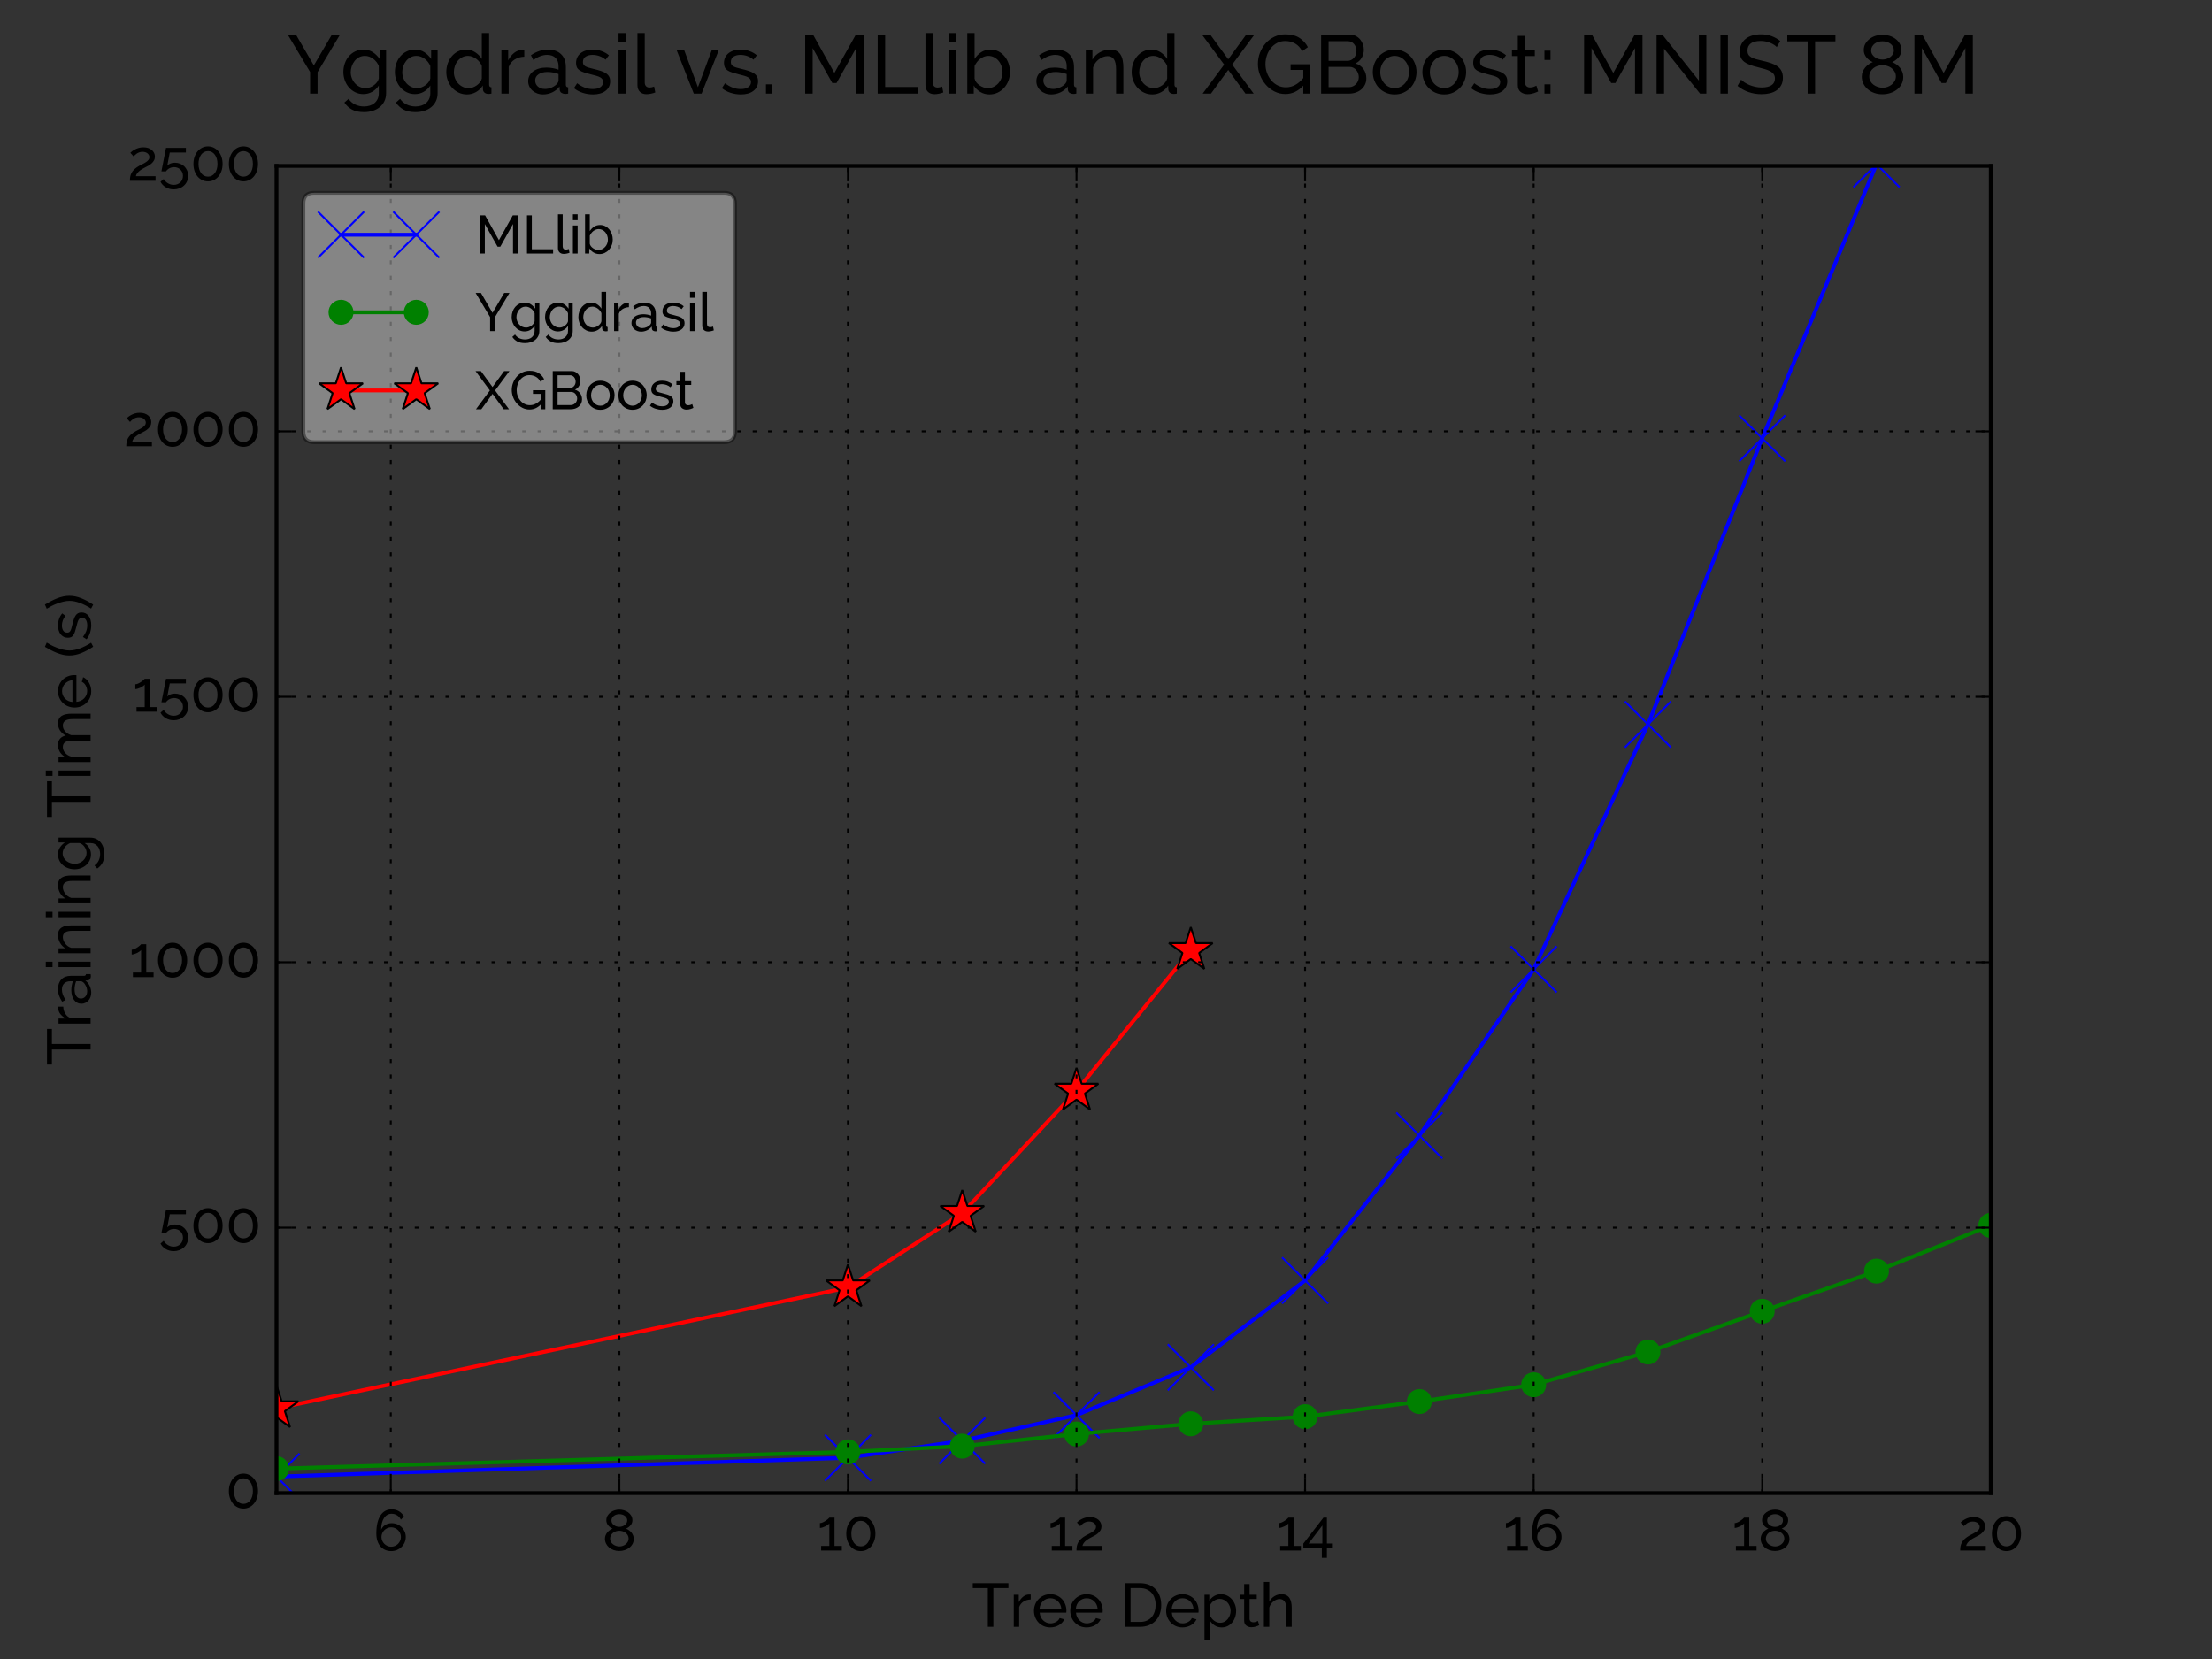 <?xml version="1.0" encoding="utf-8" standalone="no"?>
<!DOCTYPE svg PUBLIC "-//W3C//DTD SVG 1.1//EN"
  "http://www.w3.org/Graphics/SVG/1.1/DTD/svg11.dtd">
<!-- Created with matplotlib (http://matplotlib.org/) -->
<svg height="432pt" version="1.1" viewBox="0 0 576 432" width="576pt" xmlns="http://www.w3.org/2000/svg" xmlns:xlink="http://www.w3.org/1999/xlink">
 <rect x="0" y="0" width="576" height="432" fill="#333333" stroke="none"/>
 <defs>
  <style type="text/css">
*{stroke-linecap:butt;stroke-linejoin:round;stroke-miterlimit:100000;}
  </style>
 </defs>
 <g id="figure_1">
  <g id="patch_1">
   <path d="M 0 432 
L 576 432 
L 576 0 
L 0 0 
L 0 432 
z
" style="fill:none;"/>
  </g>
  <g id="axes_1">
   <g id="patch_2">
    <path d="M 72 388.8 
L 518.4 388.8 
L 518.4 43.2 
L 72 43.2 
L 72 388.8 
z
" style="fill:none;"/>
   </g>
   <g id="line2d_1">
    <path clip-path="url(#p53e70dd095)" d="M 72 384.502 
L 220.8 379.606 
L 250.56 375.155 
L 280.32 368.493 
L 310.08 356.044 
L 339.84 333.433 
L 369.6 295.694 
L 399.36 252.402 
L 429.12 188.638 
L 458.88 114.138 
L 488.64 42.746 
" style="fill:none;stroke:#0000ff;stroke-linecap:square;"/>
    <defs>
     <path d="M -6 6 
L 6 -6 
M -6 -6 
L 6 6 
" id="mfe28ef04a7" style="stroke:#0000ff;stroke-width:0.5;"/>
    </defs>
    <g clip-path="url(#p53e70dd095)">
     <use style="fill:#0000ff;stroke:#0000ff;stroke-width:0.5;" x="72.0" xlink:href="#mfe28ef04a7" y="384.502"/>
     <use style="fill:#0000ff;stroke:#0000ff;stroke-width:0.5;" x="220.8" xlink:href="#mfe28ef04a7" y="379.606"/>
     <use style="fill:#0000ff;stroke:#0000ff;stroke-width:0.5;" x="250.56" xlink:href="#mfe28ef04a7" y="375.155"/>
     <use style="fill:#0000ff;stroke:#0000ff;stroke-width:0.5;" x="280.32" xlink:href="#mfe28ef04a7" y="368.493"/>
     <use style="fill:#0000ff;stroke:#0000ff;stroke-width:0.5;" x="310.08" xlink:href="#mfe28ef04a7" y="356.044"/>
     <use style="fill:#0000ff;stroke:#0000ff;stroke-width:0.5;" x="339.84" xlink:href="#mfe28ef04a7" y="333.433"/>
     <use style="fill:#0000ff;stroke:#0000ff;stroke-width:0.5;" x="369.6" xlink:href="#mfe28ef04a7" y="295.694"/>
     <use style="fill:#0000ff;stroke:#0000ff;stroke-width:0.5;" x="399.36" xlink:href="#mfe28ef04a7" y="252.402"/>
     <use style="fill:#0000ff;stroke:#0000ff;stroke-width:0.5;" x="429.12" xlink:href="#mfe28ef04a7" y="188.638"/>
     <use style="fill:#0000ff;stroke:#0000ff;stroke-width:0.5;" x="458.88" xlink:href="#mfe28ef04a7" y="114.138"/>
     <use style="fill:#0000ff;stroke:#0000ff;stroke-width:0.5;" x="488.64" xlink:href="#mfe28ef04a7" y="42.746"/>
    </g>
   </g>
   <g id="line2d_2">
    <path clip-path="url(#p53e70dd095)" d="M 72 382.432 
L 220.8 378.076 
L 250.56 376.578 
L 280.32 373.415 
L 310.08 370.76 
L 339.84 368.894 
L 369.6 364.96 
L 399.36 360.59 
L 429.12 352.051 
L 458.88 341.443 
L 488.64 330.996 
L 518.4 319.087 
" style="fill:none;stroke:#008000;stroke-linecap:square;"/>
    <defs>
     <path d="M 0 3 
C 0.796 3 1.559 2.684 2.121 2.121 
C 2.684 1.559 3 0.796 3 0 
C 3 -0.796 2.684 -1.559 2.121 -2.121 
C 1.559 -2.684 0.796 -3 0 -3 
C -0.796 -3 -1.559 -2.684 -2.121 -2.121 
C -2.684 -1.559 -3 -0.796 -3 0 
C -3 0.796 -2.684 1.559 -2.121 2.121 
C -1.559 2.684 -0.796 3 0 3 
z
" id="m75955a13b2" style="stroke:#008000;stroke-width:0.5;"/>
    </defs>
    <g clip-path="url(#p53e70dd095)">
     <use style="fill:#008000;stroke:#008000;stroke-width:0.5;" x="72.0" xlink:href="#m75955a13b2" y="382.432"/>
     <use style="fill:#008000;stroke:#008000;stroke-width:0.5;" x="220.8" xlink:href="#m75955a13b2" y="378.076"/>
     <use style="fill:#008000;stroke:#008000;stroke-width:0.5;" x="250.56" xlink:href="#m75955a13b2" y="376.578"/>
     <use style="fill:#008000;stroke:#008000;stroke-width:0.5;" x="280.32" xlink:href="#m75955a13b2" y="373.415"/>
     <use style="fill:#008000;stroke:#008000;stroke-width:0.5;" x="310.08" xlink:href="#m75955a13b2" y="370.76"/>
     <use style="fill:#008000;stroke:#008000;stroke-width:0.5;" x="339.84" xlink:href="#m75955a13b2" y="368.894"/>
     <use style="fill:#008000;stroke:#008000;stroke-width:0.5;" x="369.6" xlink:href="#m75955a13b2" y="364.96"/>
     <use style="fill:#008000;stroke:#008000;stroke-width:0.5;" x="399.36" xlink:href="#m75955a13b2" y="360.59"/>
     <use style="fill:#008000;stroke:#008000;stroke-width:0.5;" x="429.12" xlink:href="#m75955a13b2" y="352.051"/>
     <use style="fill:#008000;stroke:#008000;stroke-width:0.5;" x="458.88" xlink:href="#m75955a13b2" y="341.443"/>
     <use style="fill:#008000;stroke:#008000;stroke-width:0.5;" x="488.64" xlink:href="#m75955a13b2" y="330.996"/>
     <use style="fill:#008000;stroke:#008000;stroke-width:0.5;" x="518.4" xlink:href="#m75955a13b2" y="319.087"/>
    </g>
   </g>
   <g id="line2d_3">
    <path clip-path="url(#p53e70dd095)" d="M 72 366.755 
L 220.8 335.276 
L 250.56 315.89 
L 280.32 284.058 
L 310.08 247.436 
" style="fill:none;stroke:#ff0000;stroke-linecap:square;"/>
    <defs>
     <path d="M 0 -6 
L -1.347 -1.854 
L -5.706 -1.854 
L -2.18 0.708 
L -3.527 4.854 
L -0 2.292 
L 3.527 4.854 
L 2.18 0.708 
L 5.706 -1.854 
L 1.347 -1.854 
z
" id="mca6dcd40a5" style="stroke:#000000;stroke-linejoin:bevel;stroke-width:0.5;"/>
    </defs>
    <g clip-path="url(#p53e70dd095)">
     <use style="fill:#ff0000;stroke:#000000;stroke-linejoin:bevel;stroke-width:0.5;" x="72.0" xlink:href="#mca6dcd40a5" y="366.755"/>
     <use style="fill:#ff0000;stroke:#000000;stroke-linejoin:bevel;stroke-width:0.5;" x="220.8" xlink:href="#mca6dcd40a5" y="335.276"/>
     <use style="fill:#ff0000;stroke:#000000;stroke-linejoin:bevel;stroke-width:0.5;" x="250.56" xlink:href="#mca6dcd40a5" y="315.89"/>
     <use style="fill:#ff0000;stroke:#000000;stroke-linejoin:bevel;stroke-width:0.5;" x="280.32" xlink:href="#mca6dcd40a5" y="284.058"/>
     <use style="fill:#ff0000;stroke:#000000;stroke-linejoin:bevel;stroke-width:0.5;" x="310.08" xlink:href="#mca6dcd40a5" y="247.436"/>
    </g>
   </g>
   <g id="patch_3">
    <path d="M 72 43.2 
L 518.4 43.2 
" style="fill:none;stroke:#000000;stroke-linecap:square;stroke-linejoin:miter;"/>
   </g>
   <g id="patch_4">
    <path d="M 518.4 388.8 
L 518.4 43.2 
" style="fill:none;stroke:#000000;stroke-linecap:square;stroke-linejoin:miter;"/>
   </g>
   <g id="patch_5">
    <path d="M 72 388.8 
L 518.4 388.8 
" style="fill:none;stroke:#000000;stroke-linecap:square;stroke-linejoin:miter;"/>
   </g>
   <g id="patch_6">
    <path d="M 72 388.8 
L 72 43.2 
" style="fill:none;stroke:#000000;stroke-linecap:square;stroke-linejoin:miter;"/>
   </g>
   <g id="matplotlib.axis_1">
    <g id="xtick_1">
     <g id="line2d_4">
      <path clip-path="url(#p53e70dd095)" d="M 101.76 388.8 
L 101.76 43.2 
" style="fill:none;stroke:#000000;stroke-dasharray:1,3;stroke-dashoffset:0.0;stroke-width:0.5;"/>
     </g>
     <g id="line2d_5">
      <defs>
       <path d="M 0 0 
L 0 -4 
" id="m639de5968c" style="stroke:#000000;stroke-width:0.5;"/>
      </defs>
      <g>
       <use style="stroke:#000000;stroke-width:0.5;" x="101.76" xlink:href="#m639de5968c" y="388.8"/>
      </g>
     </g>
     <g id="line2d_6">
      <defs>
       <path d="M 0 0 
L 0 4 
" id="m229c647f5f" style="stroke:#000000;stroke-width:0.5;"/>
      </defs>
      <g>
       <use style="stroke:#000000;stroke-width:0.5;" x="101.76" xlink:href="#m229c647f5f" y="43.2"/>
      </g>
     </g>
     <g id="text_1">
      <!-- 6 -->
      <defs>
       <path d="M 56.297 23.5 
Q 56.297 18.406 54.344 13.953 
Q 52.406 9.5 48.953 6.141 
Q 45.5 2.797 40.891 0.891 
Q 36.297 -1 30.906 -1 
Q 25.203 -1 20.453 1.094 
Q 15.703 3.203 12.297 7.141 
Q 8.906 11.094 7.047 16.75 
Q 5.203 22.406 5.203 29.594 
Q 5.203 40.094 7.094 47.938 
Q 9 55.797 12.5 61.047 
Q 16 66.297 20.891 68.891 
Q 25.797 71.5 31.797 71.5 
Q 38.703 71.5 44.344 68.203 
Q 50 64.906 53.203 58.906 
L 47.797 53.594 
Q 45.594 58.297 41.297 61.047 
Q 37 63.797 31.703 63.797 
Q 27.594 63.797 24.297 61.938 
Q 21 60.094 18.594 56.5 
Q 16.203 52.906 14.891 47.75 
Q 13.594 42.594 13.5 36 
Q 15.703 41.203 20.594 44.297 
Q 25.5 47.406 31.797 47.406 
Q 36.906 47.406 41.406 45.547 
Q 45.906 43.703 49.203 40.453 
Q 52.5 37.203 54.391 32.844 
Q 56.297 28.5 56.297 23.5 
M 31 6.594 
Q 34.406 6.594 37.5 7.938 
Q 40.594 9.297 42.891 11.594 
Q 45.203 13.906 46.547 16.953 
Q 47.906 20 47.906 23.5 
Q 47.906 26.906 46.547 30 
Q 45.203 33.094 42.891 35.344 
Q 40.594 37.594 37.5 38.938 
Q 34.406 40.297 31 40.297 
Q 27.5 40.297 24.453 38.938 
Q 21.406 37.594 19.094 35.344 
Q 16.797 33.094 15.438 30 
Q 14.094 26.906 14.094 23.5 
Q 14.094 20 15.438 16.953 
Q 16.797 13.906 19.094 11.594 
Q 21.406 9.297 24.453 7.938 
Q 27.5 6.594 31 6.594 
" id="Raleway-Medium-36"/>
      </defs>
      <g transform="translate(97.215 403.75)scale(0.15 -0.15)">
       <use xlink:href="#Raleway-Medium-36"/>
      </g>
     </g>
    </g>
    <g id="xtick_2">
     <g id="line2d_7">
      <path clip-path="url(#p53e70dd095)" d="M 161.28 388.8 
L 161.28 43.2 
" style="fill:none;stroke:#000000;stroke-dasharray:1,3;stroke-dashoffset:0.0;stroke-width:0.5;"/>
     </g>
     <g id="line2d_8">
      <g>
       <use style="stroke:#000000;stroke-width:0.5;" x="161.28" xlink:href="#m639de5968c" y="388.8"/>
      </g>
     </g>
     <g id="line2d_9">
      <g>
       <use style="stroke:#000000;stroke-width:0.5;" x="161.28" xlink:href="#m229c647f5f" y="43.2"/>
      </g>
     </g>
     <g id="text_2">
      <!-- 8 -->
      <defs>
       <path d="M 54.906 20.094 
Q 54.906 15.297 52.844 11.438 
Q 50.797 7.594 47.344 4.891 
Q 43.906 2.203 39.344 0.703 
Q 34.797 -0.797 29.703 -0.797 
Q 24.406 -0.797 19.844 0.844 
Q 15.297 2.5 12 5.344 
Q 8.703 8.203 6.797 12.094 
Q 4.906 16 4.906 20.5 
Q 4.906 23.797 6.094 26.594 
Q 7.297 29.406 9.141 31.594 
Q 11 33.797 13.391 35.438 
Q 15.797 37.094 18.203 38 
Q 16 38.906 14 40.344 
Q 12 41.797 10.5 43.641 
Q 9 45.5 8.141 47.703 
Q 7.297 49.906 7.297 52.406 
Q 7.297 56.906 9.344 60.344 
Q 11.406 63.797 14.656 66.188 
Q 17.906 68.594 21.906 69.797 
Q 25.906 71 29.906 71 
Q 33.906 71 37.953 69.797 
Q 42 68.594 45.25 66.25 
Q 48.5 63.906 50.547 60.453 
Q 52.594 57 52.594 52.5 
Q 52.594 47.5 49.297 43.703 
Q 46 39.906 41.5 38 
Q 44.203 36.906 46.641 35.203 
Q 49.094 33.5 50.891 31.25 
Q 52.703 29 53.797 26.203 
Q 54.906 23.406 54.906 20.094 
M 46 20.703 
Q 46 23.906 44.547 26.453 
Q 43.094 29 40.797 30.75 
Q 38.5 32.5 35.594 33.391 
Q 32.703 34.297 29.797 34.297 
Q 26.797 34.297 23.938 33.344 
Q 21.094 32.406 18.844 30.594 
Q 16.594 28.797 15.25 26.25 
Q 13.906 23.703 13.906 20.594 
Q 13.906 17.406 15.344 14.906 
Q 16.797 12.406 19.094 10.703 
Q 21.406 9 24.25 8.047 
Q 27.094 7.094 30 7.094 
Q 33 7.094 35.844 8.094 
Q 38.703 9.094 40.953 10.891 
Q 43.203 12.703 44.594 15.203 
Q 46 17.703 46 20.703 
M 16.203 52.094 
Q 16.203 49.406 17.453 47.344 
Q 18.703 45.297 20.703 43.891 
Q 22.703 42.5 25.094 41.797 
Q 27.5 41.094 29.906 41.094 
Q 32.297 41.094 34.688 41.844 
Q 37.094 42.594 39.094 44 
Q 41.094 45.406 42.344 47.5 
Q 43.594 49.594 43.594 52.297 
Q 43.594 54.797 42.438 56.797 
Q 41.297 58.797 39.391 60.188 
Q 37.5 61.594 35 62.344 
Q 32.5 63.094 29.797 63.094 
Q 27.094 63.094 24.641 62.344 
Q 22.203 61.594 20.344 60.141 
Q 18.5 58.703 17.344 56.641 
Q 16.203 54.594 16.203 52.094 
" id="Raleway-Medium-38"/>
      </defs>
      <g transform="translate(156.787 403.75)scale(0.15 -0.15)">
       <use xlink:href="#Raleway-Medium-38"/>
      </g>
     </g>
    </g>
    <g id="xtick_3">
     <g id="line2d_10">
      <path clip-path="url(#p53e70dd095)" d="M 220.8 388.8 
L 220.8 43.2 
" style="fill:none;stroke:#000000;stroke-dasharray:1,3;stroke-dashoffset:0.0;stroke-width:0.5;"/>
     </g>
     <g id="line2d_11">
      <g>
       <use style="stroke:#000000;stroke-width:0.5;" x="220.8" xlink:href="#m639de5968c" y="388.8"/>
      </g>
     </g>
     <g id="line2d_12">
      <g>
       <use style="stroke:#000000;stroke-width:0.5;" x="220.8" xlink:href="#m229c647f5f" y="43.2"/>
      </g>
     </g>
     <g id="text_3">
      <!-- 10 -->
      <defs>
       <path d="M 56.094 29.297 
Q 56.094 22.703 54.188 17.141 
Q 52.297 11.594 48.891 7.547 
Q 45.5 3.5 40.844 1.25 
Q 36.203 -1 30.797 -1 
Q 25.297 -1 20.641 1.25 
Q 16 3.5 12.641 7.547 
Q 9.297 11.594 7.391 17.141 
Q 5.5 22.703 5.5 29.297 
Q 5.5 35.906 7.391 41.453 
Q 9.297 47 12.641 51.047 
Q 16 55.094 20.641 57.391 
Q 25.297 59.703 30.797 59.703 
Q 36.203 59.703 40.844 57.391 
Q 45.5 55.094 48.891 51.047 
Q 52.297 47 54.188 41.453 
Q 56.094 35.906 56.094 29.297 
M 47.203 29.297 
Q 47.203 34.203 46 38.297 
Q 44.797 42.406 42.594 45.344 
Q 40.406 48.297 37.406 49.891 
Q 34.406 51.5 30.797 51.5 
Q 27.094 51.5 24.047 49.891 
Q 21 48.297 18.844 45.344 
Q 16.703 42.406 15.5 38.297 
Q 14.297 34.203 14.297 29.297 
Q 14.297 24.297 15.5 20.25 
Q 16.703 16.203 18.844 13.297 
Q 21 10.406 24.047 8.797 
Q 27.094 7.203 30.797 7.203 
Q 34.406 7.203 37.406 8.797 
Q 40.406 10.406 42.594 13.297 
Q 44.797 16.203 46 20.25 
Q 47.203 24.297 47.203 29.297 
" id="Raleway-Medium-30"/>
       <path d="M 42.5 8 
L 42.5 0 
L 6.594 0 
L 6.594 8 
L 20.797 8 
L 20.797 47 
Q 19.906 45.797 18 44.438 
Q 16.094 43.094 13.75 41.938 
Q 11.406 40.797 8.906 40 
Q 6.406 39.203 4.5 39.203 
L 4.5 47.594 
Q 6.703 47.594 9.391 48.844 
Q 12.094 50.094 14.547 51.75 
Q 17 53.406 18.75 54.953 
Q 20.5 56.5 20.797 57.094 
L 29.797 57.094 
L 29.797 8 
z
" id="Raleway-Medium-31"/>
      </defs>
      <g transform="translate(212.835 403.75)scale(0.15 -0.15)">
       <use xlink:href="#Raleway-Medium-31"/>
       <use x="44.7" xlink:href="#Raleway-Medium-30"/>
      </g>
     </g>
    </g>
    <g id="xtick_4">
     <g id="line2d_13">
      <path clip-path="url(#p53e70dd095)" d="M 280.32 388.8 
L 280.32 43.2 
" style="fill:none;stroke:#000000;stroke-dasharray:1,3;stroke-dashoffset:0.0;stroke-width:0.5;"/>
     </g>
     <g id="line2d_14">
      <g>
       <use style="stroke:#000000;stroke-width:0.5;" x="280.32" xlink:href="#m639de5968c" y="388.8"/>
      </g>
     </g>
     <g id="line2d_15">
      <g>
       <use style="stroke:#000000;stroke-width:0.5;" x="280.32" xlink:href="#m229c647f5f" y="43.2"/>
      </g>
     </g>
     <g id="text_4">
      <!-- 12 -->
      <defs>
       <path d="M 4.797 0 
Q 4.797 4 5.438 7.5 
Q 6.094 11 7.891 14.203 
Q 9.703 17.406 12.844 20.297 
Q 16 23.203 21.094 26.094 
Q 24.094 27.703 27.188 29.25 
Q 30.297 30.797 32.844 32.547 
Q 35.406 34.297 37.047 36.297 
Q 38.703 38.297 38.703 41 
Q 38.703 42.703 37.891 44.391 
Q 37.094 46.094 35.594 47.391 
Q 34.094 48.703 31.844 49.5 
Q 29.594 50.297 26.703 50.297 
Q 23.703 50.297 21.25 49.438 
Q 18.797 48.594 16.891 47.344 
Q 15 46.094 13.594 44.688 
Q 12.203 43.297 11.297 42.203 
L 5.594 48.594 
Q 6.406 49.5 8.297 51.047 
Q 10.203 52.594 13.094 54.188 
Q 16 55.797 19.797 56.938 
Q 23.594 58.094 28.297 58.094 
Q 32.906 58.094 36.594 56.844 
Q 40.297 55.594 42.844 53.391 
Q 45.406 51.203 46.797 48.25 
Q 48.203 45.297 48.203 42 
Q 48.203 38.094 46.5 35.188 
Q 44.797 32.297 42.344 30.094 
Q 39.906 27.906 37.094 26.344 
Q 34.297 24.797 32.094 23.703 
Q 29.906 22.594 27.156 21.047 
Q 24.406 19.5 21.906 17.547 
Q 19.406 15.594 17.547 13.188 
Q 15.703 10.797 15.203 8 
L 49.297 8 
L 49.297 0 
z
" id="Raleway-Medium-32"/>
      </defs>
      <g transform="translate(272.887 403.75)scale(0.15 -0.15)">
       <use xlink:href="#Raleway-Medium-31"/>
       <use x="44.7" xlink:href="#Raleway-Medium-32"/>
      </g>
     </g>
    </g>
    <g id="xtick_5">
     <g id="line2d_16">
      <path clip-path="url(#p53e70dd095)" d="M 339.84 388.8 
L 339.84 43.2 
" style="fill:none;stroke:#000000;stroke-dasharray:1,3;stroke-dashoffset:0.0;stroke-width:0.5;"/>
     </g>
     <g id="line2d_17">
      <g>
       <use style="stroke:#000000;stroke-width:0.5;" x="339.84" xlink:href="#m639de5968c" y="388.8"/>
      </g>
     </g>
     <g id="line2d_18">
      <g>
       <use style="stroke:#000000;stroke-width:0.5;" x="339.84" xlink:href="#m229c647f5f" y="43.2"/>
      </g>
     </g>
     <g id="text_5">
      <!-- 14 -->
      <defs>
       <path d="M 34.203 -12.703 
L 34.203 4.203 
L 2.094 4.203 
L 2.094 12 
L 37 57.094 
L 43 57.094 
L 43 12.203 
L 51.797 12.203 
L 51.797 4.203 
L 43 4.203 
L 43 -12.703 
z
M 11.203 12.203 
L 35.094 12.203 
L 35.094 43.5 
z
" id="Raleway-Medium-34"/>
      </defs>
      <g transform="translate(332.369 403.75)scale(0.15 -0.15)">
       <use xlink:href="#Raleway-Medium-31"/>
       <use x="44.7" xlink:href="#Raleway-Medium-34"/>
      </g>
     </g>
    </g>
    <g id="xtick_6">
     <g id="line2d_19">
      <path clip-path="url(#p53e70dd095)" d="M 399.36 388.8 
L 399.36 43.2 
" style="fill:none;stroke:#000000;stroke-dasharray:1,3;stroke-dashoffset:0.0;stroke-width:0.5;"/>
     </g>
     <g id="line2d_20">
      <g>
       <use style="stroke:#000000;stroke-width:0.5;" x="399.36" xlink:href="#m639de5968c" y="388.8"/>
      </g>
     </g>
     <g id="line2d_21">
      <g>
       <use style="stroke:#000000;stroke-width:0.5;" x="399.36" xlink:href="#m229c647f5f" y="43.2"/>
      </g>
     </g>
     <g id="text_6">
      <!-- 16 -->
      <g transform="translate(391.463 403.75)scale(0.15 -0.15)">
       <use xlink:href="#Raleway-Medium-31"/>
       <use x="44.7" xlink:href="#Raleway-Medium-36"/>
      </g>
     </g>
    </g>
    <g id="xtick_7">
     <g id="line2d_22">
      <path clip-path="url(#p53e70dd095)" d="M 458.88 388.8 
L 458.88 43.2 
" style="fill:none;stroke:#000000;stroke-dasharray:1,3;stroke-dashoffset:0.0;stroke-width:0.5;"/>
     </g>
     <g id="line2d_23">
      <g>
       <use style="stroke:#000000;stroke-width:0.5;" x="458.88" xlink:href="#m639de5968c" y="388.8"/>
      </g>
     </g>
     <g id="line2d_24">
      <g>
       <use style="stroke:#000000;stroke-width:0.5;" x="458.88" xlink:href="#m229c647f5f" y="43.2"/>
      </g>
     </g>
     <g id="text_7">
      <!-- 18 -->
      <g transform="translate(451.034 403.75)scale(0.15 -0.15)">
       <use xlink:href="#Raleway-Medium-31"/>
       <use x="44.7" xlink:href="#Raleway-Medium-38"/>
      </g>
     </g>
    </g>
    <g id="xtick_8">
     <g id="line2d_25">
      <path clip-path="url(#p53e70dd095)" d="M 518.4 388.8 
L 518.4 43.2 
" style="fill:none;stroke:#000000;stroke-dasharray:1,3;stroke-dashoffset:0.0;stroke-width:0.5;"/>
     </g>
     <g id="line2d_26">
      <g>
       <use style="stroke:#000000;stroke-width:0.5;" x="518.4" xlink:href="#m639de5968c" y="388.8"/>
      </g>
     </g>
     <g id="line2d_27">
      <g>
       <use style="stroke:#000000;stroke-width:0.5;" x="518.4" xlink:href="#m229c647f5f" y="43.2"/>
      </g>
     </g>
     <g id="text_8">
      <!-- 20 -->
      <g transform="translate(509.707 403.75)scale(0.15 -0.15)">
       <use xlink:href="#Raleway-Medium-32"/>
       <use x="54.4" xlink:href="#Raleway-Medium-30"/>
      </g>
     </g>
    </g>
    <g id="text_9">
     <!-- Tree Depth -->
     <defs>
      <path d="M 59.797 63 
L 35.297 63 
L 35.297 0 
L 26.297 0 
L 26.297 63 
L 1.797 63 
L 1.797 71 
L 59.797 71 
z
" id="Raleway-Medium-54"/>
      <path d="M 8.5 0 
L 8.5 71 
L 33.094 71 
Q 41.594 71 48.047 68.203 
Q 54.5 65.406 58.797 60.594 
Q 63.094 55.797 65.25 49.344 
Q 67.406 42.906 67.406 35.594 
Q 67.406 27.5 65 20.953 
Q 62.594 14.406 58.094 9.75 
Q 53.594 5.094 47.25 2.547 
Q 40.906 0 33.094 0 
z
M 58.297 35.594 
Q 58.297 41.594 56.641 46.641 
Q 55 51.703 51.75 55.297 
Q 48.5 58.906 43.797 60.953 
Q 39.094 63 33.094 63 
L 17.5 63 
L 17.5 8 
L 33.094 8 
Q 39.203 8 43.953 10.094 
Q 48.703 12.203 51.844 15.891 
Q 55 19.594 56.641 24.641 
Q 58.297 29.703 58.297 35.594 
" id="Raleway-Medium-44"/>
      <path id="Raleway-Medium-20"/>
      <path d="M 52.203 0 
L 43.406 0 
L 43.406 29.203 
Q 43.406 37.297 40.594 41.25 
Q 37.797 45.203 32.406 45.203 
Q 29.797 45.203 27.188 44.141 
Q 24.594 43.094 22.344 41.297 
Q 20.094 39.5 18.344 37 
Q 16.594 34.5 15.703 31.5 
L 15.703 0 
L 6.906 0 
L 6.906 73 
L 15.703 73 
L 15.703 41 
Q 18.797 46.703 24.094 49.891 
Q 29.406 53.094 35.703 53.094 
Q 40.297 53.094 43.5 51.391 
Q 46.703 49.703 48.594 46.797 
Q 50.5 43.906 51.344 39.844 
Q 52.203 35.797 52.203 31.203 
z
" id="Raleway-Medium-68"/>
      <path d="M 30.203 -1 
Q 24.297 -1 19.391 1.141 
Q 14.5 3.297 11 7 
Q 7.5 10.703 5.547 15.641 
Q 3.594 20.594 3.594 26.094 
Q 3.594 31.594 5.547 36.5 
Q 7.5 41.406 11.047 45.094 
Q 14.594 48.797 19.5 50.938 
Q 24.406 53.094 30.297 53.094 
Q 36.203 53.094 41.047 50.891 
Q 45.906 48.703 49.297 45.047 
Q 52.703 41.406 54.547 36.547 
Q 56.406 31.703 56.406 26.5 
Q 56.406 25.406 56.344 24.5 
Q 56.297 23.594 56.203 23.094 
L 12.906 23.094 
Q 13.203 19.203 14.703 16 
Q 16.203 12.797 18.594 10.5 
Q 21 8.203 24.047 6.891 
Q 27.094 5.594 30.5 5.594 
Q 32.906 5.594 35.203 6.25 
Q 37.5 6.906 39.5 8 
Q 41.5 9.094 43.047 10.688 
Q 44.594 12.297 45.406 14.297 
L 53 12.203 
Q 51.703 9.297 49.453 6.891 
Q 47.203 4.5 44.25 2.75 
Q 41.297 1 37.688 0 
Q 34.094 -1 30.203 -1 
M 48.094 29.594 
Q 47.797 33.297 46.25 36.438 
Q 44.703 39.594 42.344 41.797 
Q 40 44 36.891 45.25 
Q 33.797 46.5 30.297 46.5 
Q 26.797 46.5 23.688 45.25 
Q 20.594 44 18.25 41.75 
Q 15.906 39.5 14.453 36.391 
Q 13 33.297 12.703 29.594 
z
" id="Raleway-Medium-65"/>
      <path d="M 34 2.594 
Q 33.203 2.203 31.891 1.641 
Q 30.594 1.094 28.938 0.547 
Q 27.297 0 25.344 -0.344 
Q 23.406 -0.703 21.297 -0.703 
Q 16.5 -0.703 13 1.938 
Q 9.5 4.594 9.5 10.203 
L 9.5 45.297 
L 2.406 45.297 
L 2.406 52.203 
L 9.5 52.203 
L 9.5 69.594 
L 18.297 69.594 
L 18.297 52.203 
L 30 52.203 
L 30 45.297 
L 18.297 45.297 
L 18.297 12.906 
Q 18.5 10 20.203 8.703 
Q 21.906 7.406 24.203 7.406 
Q 26.797 7.406 28.938 8.25 
Q 31.094 9.094 31.906 9.594 
z
" id="Raleway-Medium-74"/>
      <path d="M 34.5 44.5 
Q 27.906 44.297 22.844 41.094 
Q 17.797 37.906 15.703 32.203 
L 15.703 0 
L 6.906 0 
L 6.906 52.203 
L 15.094 52.203 
L 15.094 40.094 
Q 17.797 45.5 22.188 49.047 
Q 26.594 52.594 31.594 52.594 
Q 32.594 52.594 33.297 52.594 
Q 34 52.594 34.5 52.5 
z
" id="Raleway-Medium-72"/>
      <path d="M 35 -1 
Q 28.5 -1 23.547 2.203 
Q 18.594 5.406 15.703 10.297 
L 15.703 -21.297 
L 6.906 -21.297 
L 6.906 52.203 
L 14.703 52.203 
L 14.703 42.406 
Q 17.797 47.203 22.75 50.141 
Q 27.703 53.094 33.703 53.094 
Q 39.094 53.094 43.594 50.891 
Q 48.094 48.703 51.391 44.953 
Q 54.703 41.203 56.547 36.297 
Q 58.406 31.406 58.406 26.094 
Q 58.406 20.5 56.703 15.547 
Q 55 10.594 51.891 6.938 
Q 48.797 3.297 44.5 1.141 
Q 40.203 -1 35 -1 
M 32.297 6.594 
Q 36.203 6.594 39.344 8.25 
Q 42.5 9.906 44.75 12.656 
Q 47 15.406 48.203 18.906 
Q 49.406 22.406 49.406 26.094 
Q 49.406 30 48 33.547 
Q 46.594 37.094 44.188 39.75 
Q 41.797 42.406 38.547 43.953 
Q 35.297 45.5 31.5 45.5 
Q 29.094 45.5 26.547 44.547 
Q 24 43.594 21.75 42.047 
Q 19.5 40.5 17.844 38.344 
Q 16.203 36.203 15.703 33.797 
L 15.703 18.906 
Q 16.797 16.297 18.5 14.047 
Q 20.203 11.797 22.391 10.141 
Q 24.594 8.5 27.094 7.547 
Q 29.594 6.594 32.297 6.594 
" id="Raleway-Medium-70"/>
     </defs>
     <g transform="translate(253.019 423.625)scale(0.16 -0.16)">
      <use xlink:href="#Raleway-Medium-54"/>
      <use x="61.6" xlink:href="#Raleway-Medium-72"/>
      <use x="97.8" xlink:href="#Raleway-Medium-65"/>
      <use x="156.9" xlink:href="#Raleway-Medium-65"/>
      <use x="216" xlink:href="#Raleway-Medium-20"/>
      <use x="241.1" xlink:href="#Raleway-Medium-44"/>
      <use x="312.9" xlink:href="#Raleway-Medium-65"/>
      <use x="372" xlink:href="#Raleway-Medium-70"/>
      <use x="434" xlink:href="#Raleway-Medium-74"/>
      <use x="468.7" xlink:href="#Raleway-Medium-68"/>
     </g>
    </g>
   </g>
   <g id="matplotlib.axis_2">
    <g id="ytick_1">
     <g id="line2d_28">
      <path clip-path="url(#p53e70dd095)" d="M 72 388.8 
L 518.4 388.8 
" style="fill:none;stroke:#000000;stroke-dasharray:1,3;stroke-dashoffset:0.0;stroke-width:0.5;"/>
     </g>
     <g id="line2d_29">
      <defs>
       <path d="M 0 0 
L 4 0 
" id="me1e8217339" style="stroke:#000000;stroke-width:0.5;"/>
      </defs>
      <g>
       <use style="stroke:#000000;stroke-width:0.5;" x="72.0" xlink:href="#me1e8217339" y="388.8"/>
      </g>
     </g>
     <g id="line2d_30">
      <defs>
       <path d="M 0 0 
L -4 0 
" id="m8a19adf4bc" style="stroke:#000000;stroke-width:0.5;"/>
      </defs>
      <g>
       <use style="stroke:#000000;stroke-width:0.5;" x="518.4" xlink:href="#m8a19adf4bc" y="388.8"/>
      </g>
     </g>
     <g id="text_10">
      <!-- 0 -->
      <g transform="translate(58.775 392.678)scale(0.15 -0.15)">
       <use xlink:href="#Raleway-Medium-30"/>
      </g>
     </g>
    </g>
    <g id="ytick_2">
     <g id="line2d_31">
      <path clip-path="url(#p53e70dd095)" d="M 72 319.68 
L 518.4 319.68 
" style="fill:none;stroke:#000000;stroke-dasharray:1,3;stroke-dashoffset:0.0;stroke-width:0.5;"/>
     </g>
     <g id="line2d_32">
      <g>
       <use style="stroke:#000000;stroke-width:0.5;" x="72.0" xlink:href="#me1e8217339" y="319.68"/>
      </g>
     </g>
     <g id="line2d_33">
      <g>
       <use style="stroke:#000000;stroke-width:0.5;" x="518.4" xlink:href="#m8a19adf4bc" y="319.68"/>
      </g>
     </g>
     <g id="text_11">
      <!-- 500 -->
      <defs>
       <path d="M 28.297 31.406 
Q 33.203 31.406 37.453 29.75 
Q 41.703 28.094 44.797 25.094 
Q 47.906 22.094 49.703 17.891 
Q 51.5 13.703 51.5 8.703 
Q 51.5 3.406 49.547 -0.938 
Q 47.594 -5.297 44.188 -8.391 
Q 40.797 -11.5 36.188 -13.203 
Q 31.594 -14.906 26.406 -14.906 
Q 18.797 -14.906 12.688 -11.297 
Q 6.594 -7.703 3.5 -1.703 
L 9 3.094 
Q 11.797 -1.5 16.438 -4.297 
Q 21.094 -7.094 26.5 -7.094 
Q 29.906 -7.094 32.844 -5.938 
Q 35.797 -4.797 37.938 -2.75 
Q 40.094 -0.703 41.297 2.188 
Q 42.5 5.094 42.5 8.594 
Q 42.5 11.906 41.297 14.703 
Q 40.094 17.5 38.047 19.5 
Q 36 21.5 33.203 22.594 
Q 30.406 23.703 27.203 23.703 
Q 22.906 23.703 19.156 21.797 
Q 15.406 19.906 13 16.406 
L 5.094 16.406 
Q 5.203 16.906 5.594 18.953 
Q 6 21 6.594 23.953 
Q 7.203 26.906 7.891 30.5 
Q 8.594 34.094 9.297 37.797 
Q 11 46.406 13.094 57.094 
L 47.594 57.094 
L 47.594 49 
L 19.594 49 
L 15.297 26.406 
Q 17.5 28.703 20.797 30.047 
Q 24.094 31.406 28.297 31.406 
" id="Raleway-Medium-35"/>
      </defs>
      <g transform="translate(41.27 323.558)scale(0.15 -0.15)">
       <use xlink:href="#Raleway-Medium-35"/>
       <use x="55.2" xlink:href="#Raleway-Medium-30"/>
       <use x="116.7" xlink:href="#Raleway-Medium-30"/>
      </g>
     </g>
    </g>
    <g id="ytick_3">
     <g id="line2d_34">
      <path clip-path="url(#p53e70dd095)" d="M 72 250.56 
L 518.4 250.56 
" style="fill:none;stroke:#000000;stroke-dasharray:1,3;stroke-dashoffset:0.0;stroke-width:0.5;"/>
     </g>
     <g id="line2d_35">
      <g>
       <use style="stroke:#000000;stroke-width:0.5;" x="72.0" xlink:href="#me1e8217339" y="250.56"/>
      </g>
     </g>
     <g id="line2d_36">
      <g>
       <use style="stroke:#000000;stroke-width:0.5;" x="518.4" xlink:href="#m8a19adf4bc" y="250.56"/>
      </g>
     </g>
     <g id="text_12">
      <!-- 1000 -->
      <g transform="translate(33.62 254.438)scale(0.15 -0.15)">
       <use xlink:href="#Raleway-Medium-31"/>
       <use x="44.7" xlink:href="#Raleway-Medium-30"/>
       <use x="106.2" xlink:href="#Raleway-Medium-30"/>
       <use x="167.7" xlink:href="#Raleway-Medium-30"/>
      </g>
     </g>
    </g>
    <g id="ytick_4">
     <g id="line2d_37">
      <path clip-path="url(#p53e70dd095)" d="M 72 181.44 
L 518.4 181.44 
" style="fill:none;stroke:#000000;stroke-dasharray:1,3;stroke-dashoffset:0.0;stroke-width:0.5;"/>
     </g>
     <g id="line2d_38">
      <g>
       <use style="stroke:#000000;stroke-width:0.5;" x="72.0" xlink:href="#me1e8217339" y="181.44"/>
      </g>
     </g>
     <g id="line2d_39">
      <g>
       <use style="stroke:#000000;stroke-width:0.5;" x="518.4" xlink:href="#m8a19adf4bc" y="181.44"/>
      </g>
     </g>
     <g id="text_13">
      <!-- 1500 -->
      <g transform="translate(34.564 185.318)scale(0.15 -0.15)">
       <use xlink:href="#Raleway-Medium-31"/>
       <use x="44.7" xlink:href="#Raleway-Medium-35"/>
       <use x="99.9" xlink:href="#Raleway-Medium-30"/>
       <use x="161.4" xlink:href="#Raleway-Medium-30"/>
      </g>
     </g>
    </g>
    <g id="ytick_5">
     <g id="line2d_40">
      <path clip-path="url(#p53e70dd095)" d="M 72 112.32 
L 518.4 112.32 
" style="fill:none;stroke:#000000;stroke-dasharray:1,3;stroke-dashoffset:0.0;stroke-width:0.5;"/>
     </g>
     <g id="line2d_41">
      <g>
       <use style="stroke:#000000;stroke-width:0.5;" x="72.0" xlink:href="#me1e8217339" y="112.32"/>
      </g>
     </g>
     <g id="line2d_42">
      <g>
       <use style="stroke:#000000;stroke-width:0.5;" x="518.4" xlink:href="#m8a19adf4bc" y="112.32"/>
      </g>
     </g>
     <g id="text_14">
      <!-- 2000 -->
      <g transform="translate(32.164 116.198)scale(0.15 -0.15)">
       <use xlink:href="#Raleway-Medium-32"/>
       <use x="54.4" xlink:href="#Raleway-Medium-30"/>
       <use x="115.9" xlink:href="#Raleway-Medium-30"/>
       <use x="177.4" xlink:href="#Raleway-Medium-30"/>
      </g>
     </g>
    </g>
    <g id="ytick_6">
     <g id="line2d_43">
      <path clip-path="url(#p53e70dd095)" d="M 72 43.2 
L 518.4 43.2 
" style="fill:none;stroke:#000000;stroke-dasharray:1,3;stroke-dashoffset:0.0;stroke-width:0.5;"/>
     </g>
     <g id="line2d_44">
      <g>
       <use style="stroke:#000000;stroke-width:0.5;" x="72.0" xlink:href="#me1e8217339" y="43.2"/>
      </g>
     </g>
     <g id="line2d_45">
      <g>
       <use style="stroke:#000000;stroke-width:0.5;" x="518.4" xlink:href="#m8a19adf4bc" y="43.2"/>
      </g>
     </g>
     <g id="text_15">
      <!-- 2500 -->
      <g transform="translate(33.109 47.078)scale(0.15 -0.15)">
       <use xlink:href="#Raleway-Medium-32"/>
       <use x="54.4" xlink:href="#Raleway-Medium-35"/>
       <use x="109.6" xlink:href="#Raleway-Medium-30"/>
       <use x="171.1" xlink:href="#Raleway-Medium-30"/>
      </g>
     </g>
    </g>
    <g id="text_16">
     <!-- Training Time (s) -->
     <defs>
      <path d="M 52.203 0 
L 43.406 0 
L 43.406 29.203 
Q 43.406 37.594 40.844 41.391 
Q 38.297 45.203 33.094 45.203 
Q 30.406 45.203 27.703 44.141 
Q 25 43.094 22.594 41.297 
Q 20.203 39.5 18.391 37 
Q 16.594 34.5 15.703 31.5 
L 15.703 0 
L 6.906 0 
L 6.906 52.203 
L 14.906 52.203 
L 14.906 41 
Q 18 46.5 23.844 49.797 
Q 29.703 53.094 36.594 53.094 
Q 41.094 53.094 44.094 51.438 
Q 47.094 49.797 48.891 46.844 
Q 50.703 43.906 51.453 39.906 
Q 52.203 35.906 52.203 31.203 
z
" id="Raleway-Medium-6e"/>
      <path d="M 85.594 0 
L 76.797 0 
L 76.797 29.203 
Q 76.797 37.406 74.141 41.297 
Q 71.5 45.203 66.297 45.203 
Q 60.906 45.203 56.656 41.344 
Q 52.406 37.5 50.594 31.406 
L 50.594 0 
L 41.797 0 
L 41.797 29.203 
Q 41.797 37.594 39.188 41.391 
Q 36.594 45.203 31.406 45.203 
Q 26.094 45.203 21.797 41.453 
Q 17.5 37.703 15.703 31.5 
L 15.703 0 
L 6.906 0 
L 6.906 52.203 
L 14.906 52.203 
L 14.906 41 
Q 18.094 46.797 23.188 49.938 
Q 28.297 53.094 34.703 53.094 
Q 41.297 53.094 45.141 49.547 
Q 49 46 49.906 40.406 
Q 56.906 53.094 69.797 53.094 
Q 74.297 53.094 77.344 51.438 
Q 80.406 49.797 82.203 46.844 
Q 84 43.906 84.797 39.906 
Q 85.594 35.906 85.594 31.203 
z
" id="Raleway-Medium-6d"/>
      <path d="M 6.906 0 
L 6.906 52.203 
L 15.703 52.203 
L 15.703 0 
z
M 6.906 62 
L 6.906 73 
L 15.703 73 
L 15.703 62 
z
" id="Raleway-Medium-69"/>
      <path d="M 23.906 34.594 
Q 23.906 24.906 19.906 15.047 
Q 15.906 5.203 9.594 -4.203 
L 3.094 -0.797 
Q 8.906 8.297 12.297 17.344 
Q 15.703 26.406 15.703 34.297 
Q 15.703 39.203 14.391 44.547 
Q 13.094 49.906 11.188 54.906 
Q 9.297 59.906 7.047 64.203 
Q 4.797 68.5 2.906 71.406 
L 9.703 74.406 
Q 12.703 69.406 15.25 64.5 
Q 17.797 59.594 19.75 54.641 
Q 21.703 49.703 22.797 44.703 
Q 23.906 39.703 23.906 34.594 
" id="Raleway-Medium-29"/>
      <path d="M 4.094 34.594 
Q 4.094 39.703 5.188 44.703 
Q 6.297 49.703 8.25 54.641 
Q 10.203 59.594 12.75 64.5 
Q 15.297 69.406 18.297 74.406 
L 25.094 71.406 
Q 23.203 68.5 20.953 64.203 
Q 18.703 59.906 16.797 54.906 
Q 14.906 49.906 13.594 44.547 
Q 12.297 39.203 12.297 34.297 
Q 12.297 26.406 15.688 17.344 
Q 19.094 8.297 24.906 -0.797 
L 18.406 -4.203 
Q 12.094 5.203 8.094 15.047 
Q 4.094 24.906 4.094 34.594 
" id="Raleway-Medium-28"/>
      <path d="M 27.797 -0.594 
Q 22.5 -0.594 18.047 1.594 
Q 13.594 3.797 10.391 7.5 
Q 7.203 11.203 5.453 16 
Q 3.703 20.797 3.703 26 
Q 3.703 31.5 5.453 36.453 
Q 7.203 41.406 10.391 45.094 
Q 13.594 48.797 18.047 50.938 
Q 22.5 53.094 27.906 53.094 
Q 34.5 53.094 39.297 49.891 
Q 44.094 46.703 47.406 41.797 
L 47.406 52.203 
L 55.203 52.203 
L 55.203 0.594 
Q 55.203 -5 53.094 -9.25 
Q 51 -13.5 47.391 -16.391 
Q 43.797 -19.297 38.938 -20.797 
Q 34.094 -22.297 28.594 -22.297 
Q 19.703 -22.297 14.141 -19.25 
Q 8.594 -16.203 4.906 -10.797 
L 10 -6.297 
Q 13.094 -10.906 18 -13.203 
Q 22.906 -15.5 28.594 -15.5 
Q 32.203 -15.5 35.453 -14.5 
Q 38.703 -13.5 41.094 -11.5 
Q 43.5 -9.5 44.953 -6.5 
Q 46.406 -3.5 46.406 0.594 
L 46.406 9.797 
Q 44.906 7.406 42.844 5.453 
Q 40.797 3.5 38.391 2.141 
Q 36 0.797 33.297 0.094 
Q 30.594 -0.594 27.797 -0.594 
M 30.5 6.594 
Q 33.297 6.594 35.891 7.594 
Q 38.5 8.594 40.703 10.25 
Q 42.906 11.906 44.406 14 
Q 45.906 16.094 46.406 18.297 
L 46.406 33.297 
Q 45.297 36 43.547 38.203 
Q 41.797 40.406 39.594 42.047 
Q 37.406 43.703 34.844 44.594 
Q 32.297 45.5 29.703 45.5 
Q 25.703 45.5 22.547 43.797 
Q 19.406 42.094 17.203 39.297 
Q 15 36.5 13.797 32.953 
Q 12.594 29.406 12.594 25.797 
Q 12.594 21.906 14 18.406 
Q 15.406 14.906 17.797 12.297 
Q 20.203 9.703 23.453 8.141 
Q 26.703 6.594 30.5 6.594 
" id="Raleway-Medium-67"/>
      <path d="M 21 -1 
Q 17.094 -1 13.797 0.25 
Q 10.5 1.5 8.094 3.641 
Q 5.703 5.797 4.344 8.75 
Q 3 11.703 3 15 
Q 3 18.703 4.594 21.75 
Q 6.203 24.797 9.141 26.938 
Q 12.094 29.094 16.141 30.25 
Q 20.203 31.406 25 31.406 
Q 28.797 31.406 32.688 30.703 
Q 36.594 30 39.594 28.797 
L 39.594 33 
Q 39.594 39.406 36 43.047 
Q 32.406 46.703 25.797 46.703 
Q 17.906 46.703 9.203 40.594 
L 6.297 46.297 
Q 11.406 49.703 16.406 51.391 
Q 21.406 53.094 26.797 53.094 
Q 36.797 53.094 42.594 47.594 
Q 48.406 42.094 48.406 32.094 
L 48.406 10.797 
Q 48.406 7.703 51.203 7.594 
L 51.203 0 
Q 50.203 -0.203 49.297 -0.297 
Q 48.406 -0.406 47.594 -0.406 
Q 45.406 -0.406 43.297 0.797 
Q 41.203 2 41 4.906 
L 40.797 8.594 
Q 39 6.203 36.703 4.391 
Q 34.406 2.594 31.797 1.391 
Q 29.203 0.203 26.453 -0.391 
Q 23.703 -1 21 -1 
M 23.203 5.594 
Q 27.406 5.594 31.406 7.391 
Q 35.406 9.203 37.703 11.797 
Q 39.594 14 39.594 15.906 
L 39.594 23.594 
Q 36.5 24.797 33.047 25.438 
Q 29.594 26.094 26.406 26.094 
Q 19.594 26.094 15.5 23.344 
Q 11.406 20.594 11.406 15.797 
Q 11.406 13.797 12.203 11.938 
Q 13 10.094 14.5 8.688 
Q 16 7.297 18.203 6.438 
Q 20.406 5.594 23.203 5.594 
" id="Raleway-Medium-61"/>
      <path d="M 25.406 -1 
Q 19.094 -1 13 0.953 
Q 6.906 2.906 2.5 6.594 
L 6.297 12.5 
Q 10.906 9 15.5 7.25 
Q 20.094 5.5 25.203 5.5 
Q 30.906 5.5 34.25 7.75 
Q 37.594 10 37.594 14.094 
Q 37.594 16 36.688 17.344 
Q 35.797 18.703 34 19.703 
Q 32.203 20.703 29.391 21.5 
Q 26.594 22.297 22.906 23.203 
Q 18.203 24.406 14.797 25.5 
Q 11.406 26.594 9.203 28.094 
Q 7 29.594 6 31.688 
Q 5 33.797 5 36.906 
Q 5 40.797 6.547 43.844 
Q 8.094 46.906 10.797 48.953 
Q 13.5 51 17.141 52.047 
Q 20.797 53.094 25 53.094 
Q 30.906 53.094 36 51.188 
Q 41.094 49.297 44.594 46.203 
L 40.594 40.906 
Q 37.297 43.797 33.188 45.25 
Q 29.094 46.703 24.797 46.703 
Q 20 46.703 16.641 44.641 
Q 13.297 42.594 13.297 38.094 
Q 13.297 36.297 13.938 35.094 
Q 14.594 33.906 16.094 33 
Q 17.594 32.094 19.938 31.391 
Q 22.297 30.703 25.594 29.906 
Q 30.797 28.703 34.641 27.453 
Q 38.5 26.203 41.047 24.5 
Q 43.594 22.797 44.844 20.5 
Q 46.094 18.203 46.094 14.906 
Q 46.094 7.594 40.5 3.297 
Q 34.906 -1 25.406 -1 
" id="Raleway-Medium-73"/>
     </defs>
     <g transform="translate(23.597 277.496)rotate(-90.0)scale(0.16 -0.16)">
      <use xlink:href="#Raleway-Medium-54"/>
      <use x="61.6" xlink:href="#Raleway-Medium-72"/>
      <use x="97.8" xlink:href="#Raleway-Medium-61"/>
      <use x="153.5" xlink:href="#Raleway-Medium-69"/>
      <use x="176.1" xlink:href="#Raleway-Medium-6e"/>
      <use x="234.7" xlink:href="#Raleway-Medium-69"/>
      <use x="257.3" xlink:href="#Raleway-Medium-6e"/>
      <use x="315.9" xlink:href="#Raleway-Medium-67"/>
      <use x="378" xlink:href="#Raleway-Medium-20"/>
      <use x="403.069" xlink:href="#Raleway-Medium-54"/>
      <use x="464.669" xlink:href="#Raleway-Medium-69"/>
      <use x="487.269" xlink:href="#Raleway-Medium-6d"/>
      <use x="579.269" xlink:href="#Raleway-Medium-65"/>
      <use x="638.369" xlink:href="#Raleway-Medium-20"/>
      <use x="663.469" xlink:href="#Raleway-Medium-28"/>
      <use x="691.469" xlink:href="#Raleway-Medium-73"/>
      <use x="740.769" xlink:href="#Raleway-Medium-29"/>
     </g>
    </g>
   </g>
   <g id="text_17">
    <!-- Yggdrasil vs. MLlib and XGBoost: MNIST 8M -->
    <defs>
     <path d="M 63 18.297 
Q 63 14.203 61.344 10.797 
Q 59.703 7.406 56.844 5 
Q 54 2.594 50.25 1.297 
Q 46.5 0 42.203 0 
L 8.5 0 
L 8.5 71 
L 43.797 71 
Q 47.5 71 50.5 69.391 
Q 53.5 67.797 55.594 65.25 
Q 57.703 62.703 58.844 59.453 
Q 60 56.203 60 52.906 
Q 60 47.594 57.344 43.094 
Q 54.703 38.594 49.797 36.406 
Q 55.906 34.594 59.453 29.75 
Q 63 24.906 63 18.297 
M 53.906 19.906 
Q 53.906 22.297 53.047 24.547 
Q 52.203 26.797 50.75 28.5 
Q 49.297 30.203 47.297 31.203 
Q 45.297 32.203 42.906 32.203 
L 17.5 32.203 
L 17.5 7.797 
L 42.203 7.797 
Q 44.703 7.797 46.797 8.797 
Q 48.906 9.797 50.5 11.438 
Q 52.094 13.094 53 15.297 
Q 53.906 17.5 53.906 19.906 
M 17.5 63.203 
L 17.5 39.5 
L 40.094 39.5 
Q 42.5 39.5 44.5 40.453 
Q 46.5 41.406 47.953 43 
Q 49.406 44.594 50.25 46.75 
Q 51.094 48.906 51.094 51.297 
Q 51.094 53.797 50.297 56 
Q 49.5 58.203 48.141 59.797 
Q 46.797 61.406 44.844 62.297 
Q 42.906 63.203 40.703 63.203 
z
" id="Raleway-Medium-42"/>
     <path d="M 6.906 40.594 
L 6.906 51.797 
L 14.203 51.797 
L 14.203 40.594 
z
M 6.906 0 
L 6.906 11.203 
L 14.203 11.203 
L 14.203 0 
z
" id="Raleway-Medium-3a"/>
     <path d="M 6.297 0 
L 6.297 11.203 
L 13.703 11.203 
L 13.703 0 
z
" id="Raleway-Medium-2e"/>
     <path d="M 50.406 56.094 
Q 49.203 57.5 47.203 58.797 
Q 45.203 60.094 42.703 61.141 
Q 40.203 62.203 37.25 62.844 
Q 34.297 63.5 31.094 63.5 
Q 22.797 63.5 18.938 60.391 
Q 15.094 57.297 15.094 51.906 
Q 15.094 49 16.188 47.094 
Q 17.297 45.203 19.641 43.844 
Q 22 42.5 25.5 41.5 
Q 29 40.5 33.797 39.406 
Q 39.297 38.203 43.75 36.641 
Q 48.203 35.094 51.344 32.797 
Q 54.5 30.5 56.141 27.203 
Q 57.797 23.906 57.797 19.094 
Q 57.797 14 55.797 10.25 
Q 53.797 6.5 50.344 4.047 
Q 46.906 1.594 42.203 0.438 
Q 37.5 -0.703 32 -0.703 
Q 23.797 -0.703 16.438 1.844 
Q 9.094 4.406 3.094 9.297 
L 7.406 16.906 
Q 9 15.203 11.547 13.5 
Q 14.094 11.797 17.344 10.438 
Q 20.594 9.094 24.344 8.25 
Q 28.094 7.406 32.203 7.406 
Q 39.797 7.406 44 10.094 
Q 48.203 12.797 48.203 18.203 
Q 48.203 21.203 46.844 23.25 
Q 45.5 25.297 42.891 26.797 
Q 40.297 28.297 36.438 29.438 
Q 32.594 30.594 27.703 31.797 
Q 22.297 33.094 18.188 34.594 
Q 14.094 36.094 11.344 38.188 
Q 8.594 40.297 7.188 43.297 
Q 5.797 46.297 5.797 50.5 
Q 5.797 55.594 7.688 59.5 
Q 9.594 63.406 13 66.094 
Q 16.406 68.797 21.094 70.141 
Q 25.797 71.5 31.297 71.5 
Q 38.5 71.5 44.297 69.297 
Q 50.094 67.094 54.594 63.406 
z
" id="Raleway-Medium-53"/>
     <path d="M 58.797 9.594 
Q 49.406 -0.5 37.203 -0.5 
Q 30.094 -0.5 24.047 2.594 
Q 18 5.703 13.594 10.75 
Q 9.203 15.797 6.641 22.297 
Q 4.094 28.797 4.094 35.703 
Q 4.094 42.906 6.594 49.344 
Q 9.094 55.797 13.5 60.75 
Q 17.906 65.703 24 68.594 
Q 30.094 71.5 37.203 71.5 
Q 47.5 71.5 54.141 67.203 
Q 60.797 62.906 64.297 56 
L 57.406 51.203 
Q 54.203 57.406 48.891 60.406 
Q 43.594 63.406 37 63.406 
Q 31.594 63.406 27.188 61.047 
Q 22.797 58.703 19.688 54.844 
Q 16.594 51 14.891 45.953 
Q 13.203 40.906 13.203 35.5 
Q 13.203 29.797 15.094 24.75 
Q 17 19.703 20.297 15.844 
Q 23.594 12 28.094 9.797 
Q 32.594 7.594 37.906 7.594 
Q 49.5 7.594 58.797 18.797 
L 58.797 28.594 
L 43.5 28.594 
L 43.5 35.406 
L 66.406 35.406 
L 66.406 0 
L 58.797 0 
z
" id="Raleway-Medium-47"/>
     <path d="M 8.5 0 
L 8.5 70.906 
L 17.5 70.906 
L 17.5 0 
z
" id="Raleway-Medium-49"/>
     <path d="M 29.906 -1 
Q 24 -1 19.141 1.203 
Q 14.297 3.406 10.844 7.094 
Q 7.406 10.797 5.5 15.688 
Q 3.594 20.594 3.594 26 
Q 3.594 31.5 5.547 36.391 
Q 7.5 41.297 10.953 45 
Q 14.406 48.703 19.25 50.891 
Q 24.094 53.094 29.906 53.094 
Q 35.703 53.094 40.594 50.891 
Q 45.5 48.703 48.953 45 
Q 52.406 41.297 54.344 36.391 
Q 56.297 31.5 56.297 26 
Q 56.297 20.594 54.391 15.688 
Q 52.5 10.797 49 7.094 
Q 45.5 3.406 40.641 1.203 
Q 35.797 -1 29.906 -1 
M 12.594 25.906 
Q 12.594 21.797 13.938 18.297 
Q 15.297 14.797 17.641 12.188 
Q 20 9.594 23.141 8.094 
Q 26.297 6.594 29.906 6.594 
Q 33.5 6.594 36.641 8.094 
Q 39.797 9.594 42.188 12.25 
Q 44.594 14.906 45.938 18.453 
Q 47.297 22 47.297 26.094 
Q 47.297 30.094 45.938 33.641 
Q 44.594 37.203 42.188 39.844 
Q 39.797 42.5 36.641 44 
Q 33.5 45.5 29.906 45.5 
Q 26.297 45.5 23.141 43.953 
Q 20 42.406 17.641 39.75 
Q 15.297 37.094 13.938 33.547 
Q 12.594 30 12.594 25.906 
" id="Raleway-Medium-6f"/>
     <path d="M 10.203 71 
L 31.797 41.406 
L 53.406 71 
L 63.297 71 
L 36.594 35 
L 62.5 0 
L 52.594 0 
L 31.797 28.594 
L 11 0 
L 1 0 
L 26.906 35 
L 0.203 71 
z
" id="Raleway-Medium-58"/>
     <path d="M 10.297 71 
L 31.797 34 
L 53.5 71 
L 63.297 71 
L 36.297 25.906 
L 36.297 0 
L 27.297 0 
L 27.297 26.094 
L 0.406 71 
z
" id="Raleway-Medium-59"/>
     <path d="M 7.094 73 
L 15.906 73 
L 15.906 13.5 
Q 15.906 10.594 17.453 8.938 
Q 19 7.297 21.797 7.297 
Q 22.906 7.297 24.406 7.641 
Q 25.906 8 27.203 8.5 
L 28.594 1.406 
Q 26.406 0.5 23.406 -0.094 
Q 20.406 -0.703 18.094 -0.703 
Q 13 -0.703 10.047 2.188 
Q 7.094 5.094 7.094 10.297 
z
" id="Raleway-Medium-6c"/>
     <path d="M 8.5 0 
L 8.5 71 
L 17.5 71 
L 17.5 8 
L 57.094 8 
L 57.094 0 
z
" id="Raleway-Medium-4c"/>
     <path d="M 17.5 54.203 
L 17.5 0 
L 8.5 0 
L 8.5 71 
L 15.5 71 
L 59.5 15.703 
L 59.5 70.906 
L 68.5 70.906 
L 68.5 0 
L 60.906 0 
z
" id="Raleway-Medium-4e"/>
     <path d="M 69.906 0 
L 69.906 54.906 
L 46.297 12.797 
L 41.203 12.797 
L 17.5 54.906 
L 17.5 0 
L 8.5 0 
L 8.5 71 
L 18 71 
L 43.703 24.906 
L 69.5 71 
L 78.906 71 
L 78.906 0 
z
" id="Raleway-Medium-4d"/>
     <path d="M 22 0 
L 1.406 52.203 
L 10.5 52.203 
L 27 7.703 
L 43.594 52.203 
L 52 52.203 
L 31.406 0 
z
" id="Raleway-Medium-76"/>
     <path d="M 28.5 -1 
Q 23.094 -1 18.5 1.203 
Q 13.906 3.406 10.594 7.094 
Q 7.297 10.797 5.438 15.688 
Q 3.594 20.594 3.594 26 
Q 3.594 31.5 5.344 36.453 
Q 7.094 41.406 10.25 45.094 
Q 13.406 48.797 17.75 50.938 
Q 22.094 53.094 27.297 53.094 
Q 33.594 53.094 38.547 49.797 
Q 43.5 46.5 46.406 41.797 
L 46.406 73 
L 55.203 73 
L 55.203 10.797 
Q 55.203 7.703 58 7.594 
L 58 0 
Q 56.906 -0.203 56.047 -0.297 
Q 55.203 -0.406 54.5 -0.406 
Q 51.5 -0.406 49.703 1.141 
Q 47.906 2.703 47.797 4.906 
L 47.594 9.797 
Q 44.5 4.703 39.344 1.844 
Q 34.203 -1 28.5 -1 
M 30.594 6.594 
Q 33 6.594 35.547 7.5 
Q 38.094 8.406 40.344 10 
Q 42.594 11.594 44.25 13.75 
Q 45.906 15.906 46.406 18.297 
L 46.406 33.297 
Q 45.5 35.797 43.703 38.047 
Q 41.906 40.297 39.656 41.938 
Q 37.406 43.594 34.844 44.547 
Q 32.297 45.5 29.797 45.5 
Q 25.906 45.5 22.75 43.844 
Q 19.594 42.203 17.344 39.453 
Q 15.094 36.703 13.891 33.141 
Q 12.703 29.594 12.703 25.906 
Q 12.703 22 14.094 18.453 
Q 15.5 14.906 17.891 12.297 
Q 20.297 9.703 23.547 8.141 
Q 26.797 6.594 30.594 6.594 
" id="Raleway-Medium-64"/>
     <path d="M 33.703 -1 
Q 27.594 -1 22.594 2 
Q 17.594 5 14.703 9.797 
L 14.703 0 
L 6.906 0 
L 6.906 73 
L 15.703 73 
L 15.703 41.797 
Q 19 46.906 23.797 50 
Q 28.594 53.094 35 53.094 
Q 40.406 53.094 44.703 50.797 
Q 49 48.5 52.047 44.75 
Q 55.094 41 56.75 36.047 
Q 58.406 31.094 58.406 25.906 
Q 58.406 20.406 56.5 15.5 
Q 54.594 10.594 51.297 6.938 
Q 48 3.297 43.453 1.141 
Q 38.906 -1 33.703 -1 
M 31.5 6.594 
Q 35.406 6.594 38.703 8.188 
Q 42 9.797 44.391 12.5 
Q 46.797 15.203 48.094 18.641 
Q 49.406 22.094 49.406 25.906 
Q 49.406 29.703 48.156 33.25 
Q 46.906 36.797 44.656 39.5 
Q 42.406 42.203 39.25 43.844 
Q 36.094 45.5 32.297 45.5 
Q 29.5 45.5 27 44.5 
Q 24.5 43.5 22.344 41.844 
Q 20.203 40.203 18.547 38 
Q 16.906 35.797 15.703 33.297 
L 15.703 18.203 
Q 16.203 15.703 17.844 13.594 
Q 19.5 11.5 21.75 9.953 
Q 24 8.406 26.547 7.5 
Q 29.094 6.594 31.5 6.594 
" id="Raleway-Medium-62"/>
    </defs>
    <g transform="translate(74.856 24.376)scale(0.216 -0.216)">
     <use xlink:href="#Raleway-Medium-59"/>
     <use x="63.7" xlink:href="#Raleway-Medium-67"/>
     <use x="125.8" xlink:href="#Raleway-Medium-67"/>
     <use x="187.9" xlink:href="#Raleway-Medium-64"/>
     <use x="251" xlink:href="#Raleway-Medium-72"/>
     <use x="287.2" xlink:href="#Raleway-Medium-61"/>
     <use x="342.9" xlink:href="#Raleway-Medium-73"/>
     <use x="392.2" xlink:href="#Raleway-Medium-69"/>
     <use x="414.8" xlink:href="#Raleway-Medium-6c"/>
     <use x="442.769" xlink:href="#Raleway-Medium-20"/>
     <use x="467.837" xlink:href="#Raleway-Medium-76"/>
     <use x="521.222" xlink:href="#Raleway-Medium-73"/>
     <use x="570.522" xlink:href="#Raleway-Medium-2e"/>
     <use x="590.522" xlink:href="#Raleway-Medium-20"/>
     <use x="615.622" xlink:href="#Raleway-Medium-4d"/>
     <use x="703.022" xlink:href="#Raleway-Medium-4c"/>
     <use x="762.022" xlink:href="#Raleway-Medium-6c"/>
     <use x="790.022" xlink:href="#Raleway-Medium-69"/>
     <use x="812.622" xlink:href="#Raleway-Medium-62"/>
     <use x="874.722" xlink:href="#Raleway-Medium-20"/>
     <use x="899.822" xlink:href="#Raleway-Medium-61"/>
     <use x="955.522" xlink:href="#Raleway-Medium-6e"/>
     <use x="1014.122" xlink:href="#Raleway-Medium-64"/>
     <use x="1077.222" xlink:href="#Raleway-Medium-20"/>
     <use x="1102.322" xlink:href="#Raleway-Medium-58"/>
     <use x="1165.822" xlink:href="#Raleway-Medium-47"/>
     <use x="1237.622" xlink:href="#Raleway-Medium-42"/>
     <use x="1304.822" xlink:href="#Raleway-Medium-6f"/>
     <use x="1364.622" xlink:href="#Raleway-Medium-6f"/>
     <use x="1424.422" xlink:href="#Raleway-Medium-73"/>
     <use x="1473.722" xlink:href="#Raleway-Medium-74"/>
     <use x="1508.422" xlink:href="#Raleway-Medium-3a"/>
     <use x="1529.522" xlink:href="#Raleway-Medium-20"/>
     <use x="1554.622" xlink:href="#Raleway-Medium-4d"/>
     <use x="1642.022" xlink:href="#Raleway-Medium-4e"/>
     <use x="1719.022" xlink:href="#Raleway-Medium-49"/>
     <use x="1745.022" xlink:href="#Raleway-Medium-53"/>
     <use x="1806.322" xlink:href="#Raleway-Medium-54"/>
     <use x="1867.89" xlink:href="#Raleway-Medium-20"/>
     <use x="1892.99" xlink:href="#Raleway-Medium-38"/>
     <use x="1952.89" xlink:href="#Raleway-Medium-4d"/>
    </g>
   </g>
   <g id="legend_1">
    <g id="patch_7">
     <path d="M 81.8 115.145 
L 188.589 115.145 
Q 191.389 115.145 191.389 112.345 
L 191.389 53 
Q 191.389 50.2 188.589 50.2 
L 81.8 50.2 
Q 79 50.2 79 53 
L 79 112.345 
Q 79 115.145 81.8 115.145 
z
" style="fill:#ffffff;opacity:0.4;stroke:#000000;stroke-linejoin:miter;"/>
    </g>
    <g id="line2d_46">
     <path d="M 88.8 61.12 
L 108.4 61.12 
" style="fill:none;stroke:#0000ff;stroke-linecap:square;"/>
    </g>
    <g id="line2d_47">
     <g>
      <use style="fill:#0000ff;stroke:#0000ff;stroke-width:0.5;" x="88.8" xlink:href="#mfe28ef04a7" y="61.12"/>
      <use style="fill:#0000ff;stroke:#0000ff;stroke-width:0.5;" x="108.4" xlink:href="#mfe28ef04a7" y="61.12"/>
     </g>
    </g>
    <g id="text_18">
     <!-- MLlib -->
     <g transform="translate(123.8 66.02)scale(0.14 -0.14)">
      <use xlink:href="#Raleway-Medium-4d"/>
      <use x="87.4" xlink:href="#Raleway-Medium-4c"/>
      <use x="146.4" xlink:href="#Raleway-Medium-6c"/>
      <use x="174.4" xlink:href="#Raleway-Medium-69"/>
      <use x="197" xlink:href="#Raleway-Medium-62"/>
     </g>
    </g>
    <g id="line2d_48">
     <path d="M 88.8 81.322 
L 108.4 81.322 
" style="fill:none;stroke:#008000;stroke-linecap:square;"/>
    </g>
    <g id="line2d_49">
     <g>
      <use style="fill:#008000;stroke:#008000;stroke-width:0.5;" x="88.8" xlink:href="#m75955a13b2" y="81.322"/>
      <use style="fill:#008000;stroke:#008000;stroke-width:0.5;" x="108.4" xlink:href="#m75955a13b2" y="81.322"/>
     </g>
    </g>
    <g id="text_19">
     <!-- Yggdrasil -->
     <g transform="translate(123.8 86.222)scale(0.14 -0.14)">
      <use xlink:href="#Raleway-Medium-59"/>
      <use x="63.7" xlink:href="#Raleway-Medium-67"/>
      <use x="125.8" xlink:href="#Raleway-Medium-67"/>
      <use x="187.9" xlink:href="#Raleway-Medium-64"/>
      <use x="251" xlink:href="#Raleway-Medium-72"/>
      <use x="287.2" xlink:href="#Raleway-Medium-61"/>
      <use x="342.9" xlink:href="#Raleway-Medium-73"/>
      <use x="392.2" xlink:href="#Raleway-Medium-69"/>
      <use x="414.8" xlink:href="#Raleway-Medium-6c"/>
     </g>
    </g>
    <g id="line2d_50">
     <path d="M 88.8 101.663 
L 108.4 101.663 
" style="fill:none;stroke:#ff0000;stroke-linecap:square;"/>
    </g>
    <g id="line2d_51">
     <g>
      <use style="fill:#ff0000;stroke:#000000;stroke-linejoin:bevel;stroke-width:0.5;" x="88.8" xlink:href="#mca6dcd40a5" y="101.663"/>
      <use style="fill:#ff0000;stroke:#000000;stroke-linejoin:bevel;stroke-width:0.5;" x="108.4" xlink:href="#mca6dcd40a5" y="101.663"/>
     </g>
    </g>
    <g id="text_20">
     <!-- XGBoost -->
     <g transform="translate(123.8 106.563)scale(0.14 -0.14)">
      <use xlink:href="#Raleway-Medium-58"/>
      <use x="63.5" xlink:href="#Raleway-Medium-47"/>
      <use x="135.3" xlink:href="#Raleway-Medium-42"/>
      <use x="202.5" xlink:href="#Raleway-Medium-6f"/>
      <use x="262.3" xlink:href="#Raleway-Medium-6f"/>
      <use x="322.1" xlink:href="#Raleway-Medium-73"/>
      <use x="371.4" xlink:href="#Raleway-Medium-74"/>
     </g>
    </g>
   </g>
  </g>
 </g>
 <defs>
  <clipPath id="p53e70dd095">
   <rect height="345.6" width="446.4" x="72.0" y="43.2"/>
  </clipPath>
 </defs>
</svg>
